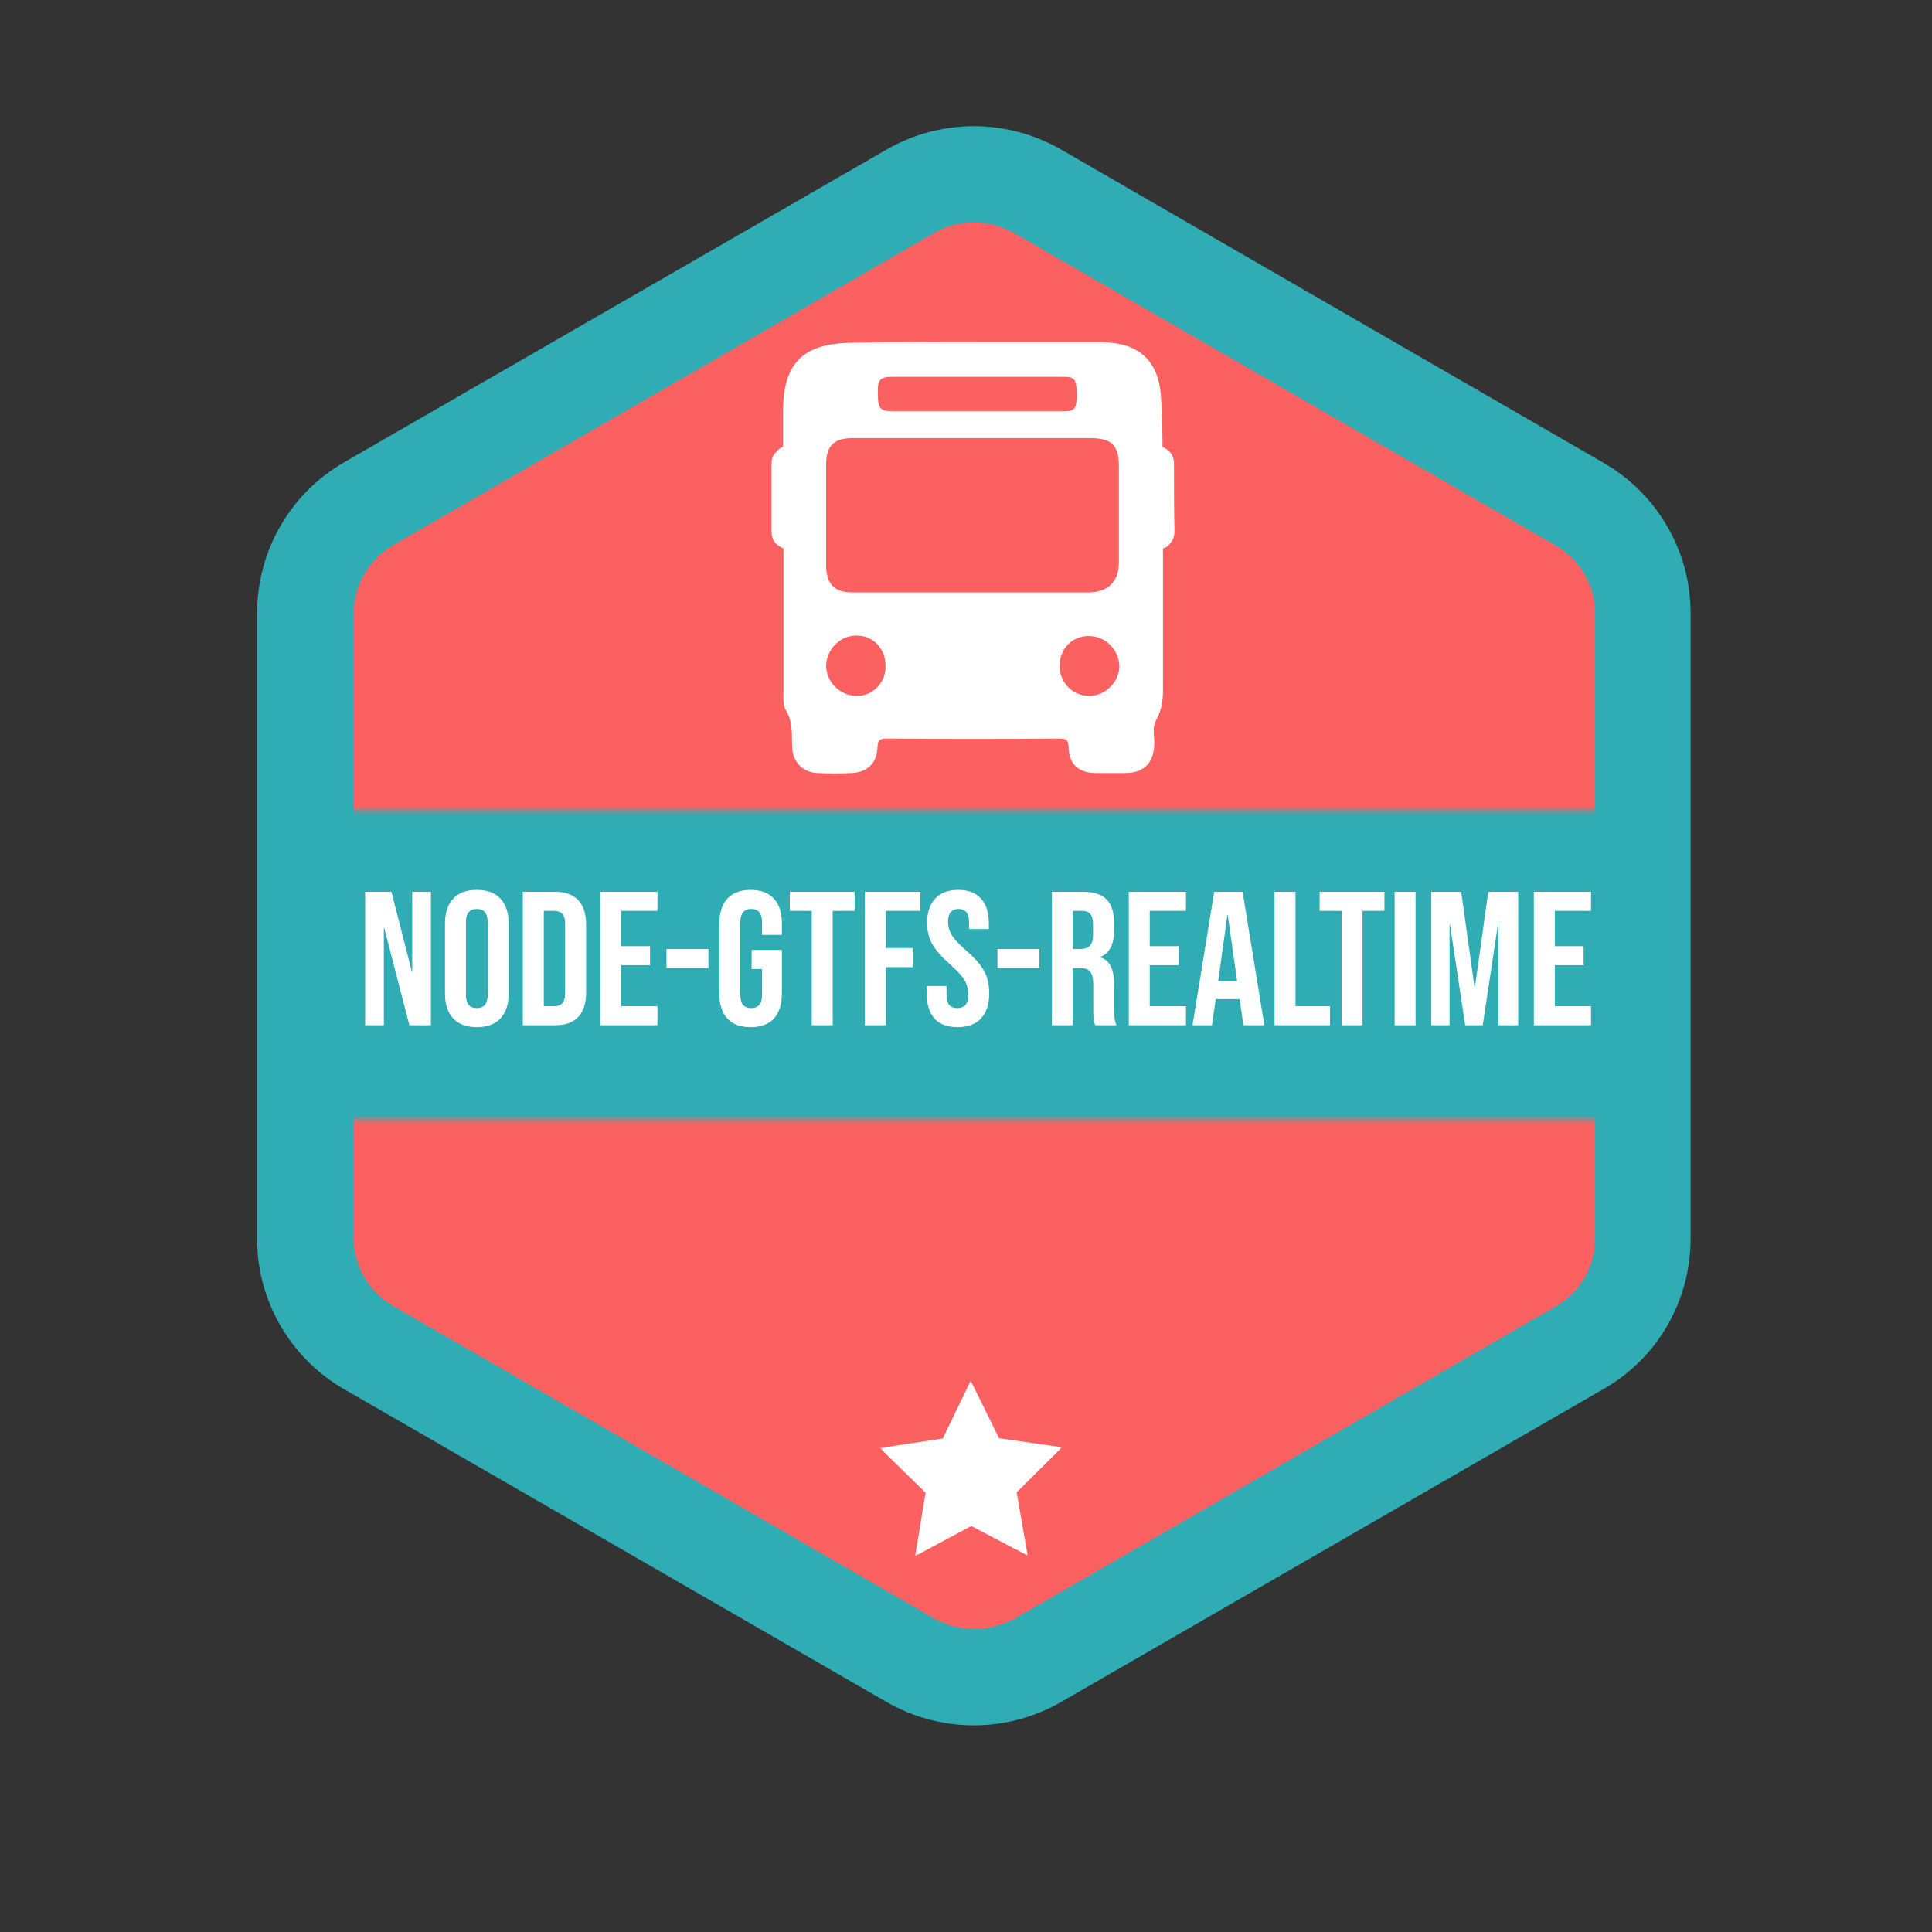 <svg width="375" height="375" viewBox="0 0 375 375" fill="none" xmlns="http://www.w3.org/2000/svg">
<rect x="0" y="0" width="375" height="375" fill="#333333" stroke="none"/>
<path fill-rule="evenodd" clip-rule="evenodd" d="M328.142 240.458V119.026C328.142 106.956 321.684 95.822 311.162 89.787L205.951 29.019C195.43 22.984 182.617 22.984 172.096 29.019L66.884 89.683C56.363 95.718 49.905 106.852 49.905 119.026V240.458C49.905 252.529 56.363 263.663 66.884 269.698L172.096 330.362C182.617 336.397 195.43 336.397 205.951 330.362L311.267 269.594C321.684 263.663 328.142 252.529 328.142 240.458Z" fill="#30ACB4"/>
<path fill-rule="evenodd" clip-rule="evenodd" d="M189.076 316.21C186.471 316.21 183.867 315.482 181.471 314.233L76.26 253.465C71.572 250.76 68.655 245.765 68.655 240.354V119.026C68.655 113.615 71.572 108.621 76.156 105.915L181.471 45.147C183.763 43.794 186.367 43.17 189.076 43.17C191.784 43.17 194.284 43.899 196.68 45.147L301.996 105.915C306.683 108.621 309.6 113.615 309.6 119.026V240.458C309.6 245.869 306.683 250.864 301.996 253.569L196.68 314.337C194.284 315.482 191.68 316.21 189.076 316.21Z" fill="#FC6161"/>
<mask id="mask0_4_79" style="mask-type:alpha" maskUnits="userSpaceOnUse" x="59" y="157" width="259" height="61">
<path d="M59.646 157.301H317.646V217.301H59.646V157.301Z" fill="white"/>
</mask>
<g mask="url(#mask0_4_79)">
<path fill-rule="evenodd" clip-rule="evenodd" d="M59.646 58.232H317.646V316.232H59.646V58.232Z" fill="#30ACB4"/>
</g>
<mask id="mask1_4_79" style="mask-type:alpha" maskUnits="userSpaceOnUse" x="171" y="268" width="36" height="35">
<path d="M171 268H206.139V302.037H171V268Z" fill="white"/>
</mask>
<g mask="url(#mask1_4_79)">
<path fill-rule="evenodd" clip-rule="evenodd" d="M193.917 279.167L206.139 280.912L197.335 289.657L199.471 301.948L188.523 296.186L177.621 302.037L179.658 289.73L170.785 281.056L182.992 279.212L188.41 268L193.917 279.167Z" fill="white"/>
</g>
<path fill-rule="evenodd" clip-rule="evenodd" d="M227.87 89.88C227.87 88.671 227.312 87.741 226.289 87.09C226.103 86.997 225.824 86.811 225.638 86.718C225.638 83.649 225.545 80.487 225.359 77.326C224.987 70.072 221.174 66.538 214.013 66.445C207.782 66.445 201.551 66.445 195.32 66.445C185.183 66.445 175.139 66.352 165.002 66.538C155.702 66.724 151.982 70.63 151.982 79.93C151.982 82.161 151.982 84.393 151.982 86.718C151.424 86.904 150.959 87.369 150.587 87.834C149.936 88.392 149.75 89.229 149.75 90.159C149.75 94.437 149.75 98.715 149.75 103.086C149.75 104.388 150.215 105.411 151.331 106.062C151.61 106.248 151.796 106.341 152.075 106.434C152.075 115.641 152.075 124.754 152.075 133.961C152.075 135.263 151.889 136.751 152.54 137.867C153.935 140.099 153.656 142.517 153.749 144.935C153.842 147.911 155.795 149.957 158.771 150.05C160.91 150.143 163.049 150.143 165.188 150.05C168.257 149.957 170.21 148.19 170.303 145.121C170.396 143.819 170.582 143.354 172.07 143.354C183.23 143.447 194.483 143.447 205.643 143.354C207.038 143.354 207.41 143.726 207.41 145.121C207.503 148.376 209.456 150.05 212.711 150.05C214.571 150.05 216.431 150.05 218.291 150.05C222.104 150.05 223.964 148.097 224.057 144.284C224.057 142.796 223.592 141.122 224.429 139.727C225.452 137.867 225.731 136.007 225.731 133.961C225.731 125.312 225.731 116.664 225.731 106.434C226.382 106.341 226.94 105.783 227.312 105.225C227.777 104.667 227.963 103.923 227.963 103.179C227.87 98.808 227.87 94.344 227.87 89.88ZM173.279 73.141C178.859 73.141 184.439 73.141 189.926 73.141C195.32 73.141 200.714 73.141 206.201 73.141C208.619 73.141 208.898 73.513 208.991 76.303C208.991 79.371 208.712 79.837 206.387 79.837C195.32 79.837 184.253 79.837 173.279 79.837C170.861 79.837 170.396 79.278 170.396 76.489C170.303 73.699 170.768 73.141 173.279 73.141ZM166.304 135.077C163.049 135.077 160.352 132.38 160.352 129.125C160.445 125.963 163.142 123.359 166.211 123.359C169.466 123.359 171.884 125.87 171.884 129.218C171.977 132.473 169.466 135.077 166.304 135.077ZM165.467 114.99C161.933 114.99 160.352 113.316 160.352 109.689C160.352 103.179 160.352 96.669 160.352 90.159C160.352 86.532 161.84 85.044 165.467 85.044C173.279 85.044 180.998 85.044 188.81 85.044C196.436 85.044 204.062 85.044 211.688 85.044C215.78 85.044 217.175 86.439 217.175 90.438C217.175 96.669 217.175 102.9 217.175 109.131C217.175 112.851 215.129 114.897 211.409 114.99C196.157 114.99 180.812 114.99 165.467 114.99ZM211.409 135.077C208.247 135.077 205.736 132.566 205.643 129.311C205.643 125.963 208.061 123.452 211.316 123.452C214.571 123.452 217.268 126.149 217.268 129.404C217.175 132.38 214.571 135.077 211.409 135.077Z" fill="white"/>
<path d="M70.875 173.1H75.981L79.94 188.603H80.014V173.1H83.64V199H79.459L74.575 180.093H74.501V199H70.875V173.1ZM92.548 199.37C90.55 199.37 89.021 198.803 87.96 197.668C86.9 196.533 86.369 194.93 86.369 192.858V179.242C86.369 177.17 86.9 175.567 87.96 174.432C89.021 173.297 90.55 172.73 92.548 172.73C94.546 172.73 96.076 173.297 97.136 174.432C98.197 175.567 98.727 177.17 98.727 179.242V192.858C98.727 194.93 98.197 196.533 97.136 197.668C96.076 198.803 94.546 199.37 92.548 199.37ZM92.548 195.67C93.954 195.67 94.657 194.819 94.657 193.117V178.983C94.657 177.281 93.954 176.43 92.548 176.43C91.142 176.43 90.439 177.281 90.439 178.983V193.117C90.439 194.819 91.142 195.67 92.548 195.67ZM101.48 173.1H107.696C109.719 173.1 111.236 173.643 112.247 174.728C113.258 175.813 113.764 177.404 113.764 179.501V192.599C113.764 194.696 113.258 196.287 112.247 197.372C111.236 198.457 109.719 199 107.696 199H101.48V173.1ZM107.622 195.3C108.288 195.3 108.794 195.103 109.139 194.708C109.509 194.313 109.694 193.672 109.694 192.784V179.316C109.694 178.428 109.509 177.787 109.139 177.392C108.794 176.997 108.288 176.8 107.622 176.8H105.55V195.3H107.622ZM116.511 173.1H127.611V176.8H120.581V183.645H126.168V187.345H120.581V195.3H127.611V199H116.511V173.1ZM129.361 184.2H137.501V187.9H129.361V184.2ZM145.697 199.37C143.724 199.37 142.219 198.815 141.183 197.705C140.147 196.57 139.629 194.955 139.629 192.858V179.242C139.629 177.145 140.147 175.542 141.183 174.432C142.219 173.297 143.724 172.73 145.697 172.73C147.671 172.73 149.175 173.297 150.211 174.432C151.247 175.542 151.765 177.145 151.765 179.242V181.462H147.917V178.983C147.917 177.281 147.214 176.43 145.808 176.43C144.402 176.43 143.699 177.281 143.699 178.983V193.154C143.699 194.831 144.402 195.67 145.808 195.67C147.214 195.67 147.917 194.831 147.917 193.154V188.085H145.882V184.385H151.765V192.858C151.765 194.955 151.247 196.57 150.211 197.705C149.175 198.815 147.671 199.37 145.697 199.37ZM157.56 176.8H153.305V173.1H165.885V176.8H161.63V199H157.56V176.8ZM167.856 173.1H178.623V176.8H171.926V184.015H177.18V187.715H171.926V199H167.856V173.1ZM185.866 199.37C183.892 199.37 182.4 198.815 181.389 197.705C180.377 196.57 179.872 194.955 179.872 192.858V191.378H183.72V193.154C183.72 194.831 184.423 195.67 185.829 195.67C186.519 195.67 187.037 195.473 187.383 195.078C187.753 194.659 187.938 193.993 187.938 193.08C187.938 191.995 187.691 191.045 187.198 190.231C186.704 189.392 185.792 188.393 184.46 187.234C182.782 185.754 181.611 184.422 180.945 183.238C180.279 182.029 179.946 180.673 179.946 179.168C179.946 177.121 180.464 175.542 181.5 174.432C182.536 173.297 184.04 172.73 186.014 172.73C187.962 172.73 189.43 173.297 190.417 174.432C191.428 175.542 191.934 177.145 191.934 179.242V180.315H188.086V178.983C188.086 178.095 187.913 177.454 187.568 177.059C187.222 176.64 186.717 176.43 186.051 176.43C184.694 176.43 184.016 177.256 184.016 178.909C184.016 179.846 184.262 180.722 184.756 181.536C185.274 182.35 186.199 183.337 187.531 184.496C189.233 185.976 190.404 187.32 191.046 188.529C191.687 189.738 192.008 191.156 192.008 192.784C192.008 194.905 191.477 196.533 190.417 197.668C189.381 198.803 187.864 199.37 185.866 199.37ZM193.605 184.2H201.745V187.9H193.605V184.2ZM204.169 173.1H210.2C212.297 173.1 213.826 173.593 214.788 174.58C215.75 175.542 216.231 177.034 216.231 179.057V180.648C216.231 183.337 215.343 185.039 213.567 185.754V185.828C214.554 186.124 215.245 186.728 215.639 187.641C216.059 188.554 216.268 189.775 216.268 191.304V195.855C216.268 196.595 216.293 197.199 216.342 197.668C216.392 198.112 216.515 198.556 216.712 199H212.568C212.42 198.581 212.322 198.186 212.272 197.816C212.223 197.446 212.198 196.78 212.198 195.818V191.082C212.198 189.898 212.001 189.072 211.606 188.603C211.236 188.134 210.583 187.9 209.645 187.9H208.239V199H204.169V173.1ZM209.719 184.2C210.533 184.2 211.138 183.99 211.532 183.571C211.952 183.152 212.161 182.449 212.161 181.462V179.464C212.161 178.527 211.989 177.848 211.643 177.429C211.323 177.01 210.805 176.8 210.089 176.8H208.239V184.2H209.719ZM219.092 173.1H230.192V176.8H223.162V183.645H228.749V187.345H223.162V195.3H230.192V199H219.092V173.1ZM235.679 173.1H241.192L245.41 199H241.34L240.6 193.857V193.931H235.975L235.235 199H231.461L235.679 173.1ZM240.119 190.416L238.306 177.614H238.232L236.456 190.416H240.119ZM247.384 173.1H251.454V195.3H258.151V199H247.384V173.1ZM260.394 176.8H256.139V173.1H268.719V176.8H264.464V199H260.394V176.8ZM270.69 173.1H274.76V199H270.69V173.1ZM277.808 173.1H283.617L286.207 191.637H286.281L288.871 173.1H294.68V199H290.832V179.39H290.758L287.798 199H284.394L281.434 179.39H281.36V199H277.808V173.1ZM297.717 173.1H308.817V176.8H301.787V183.645H307.374V187.345H301.787V195.3H308.817V199H297.717V173.1Z" fill="white"/>
</svg>
